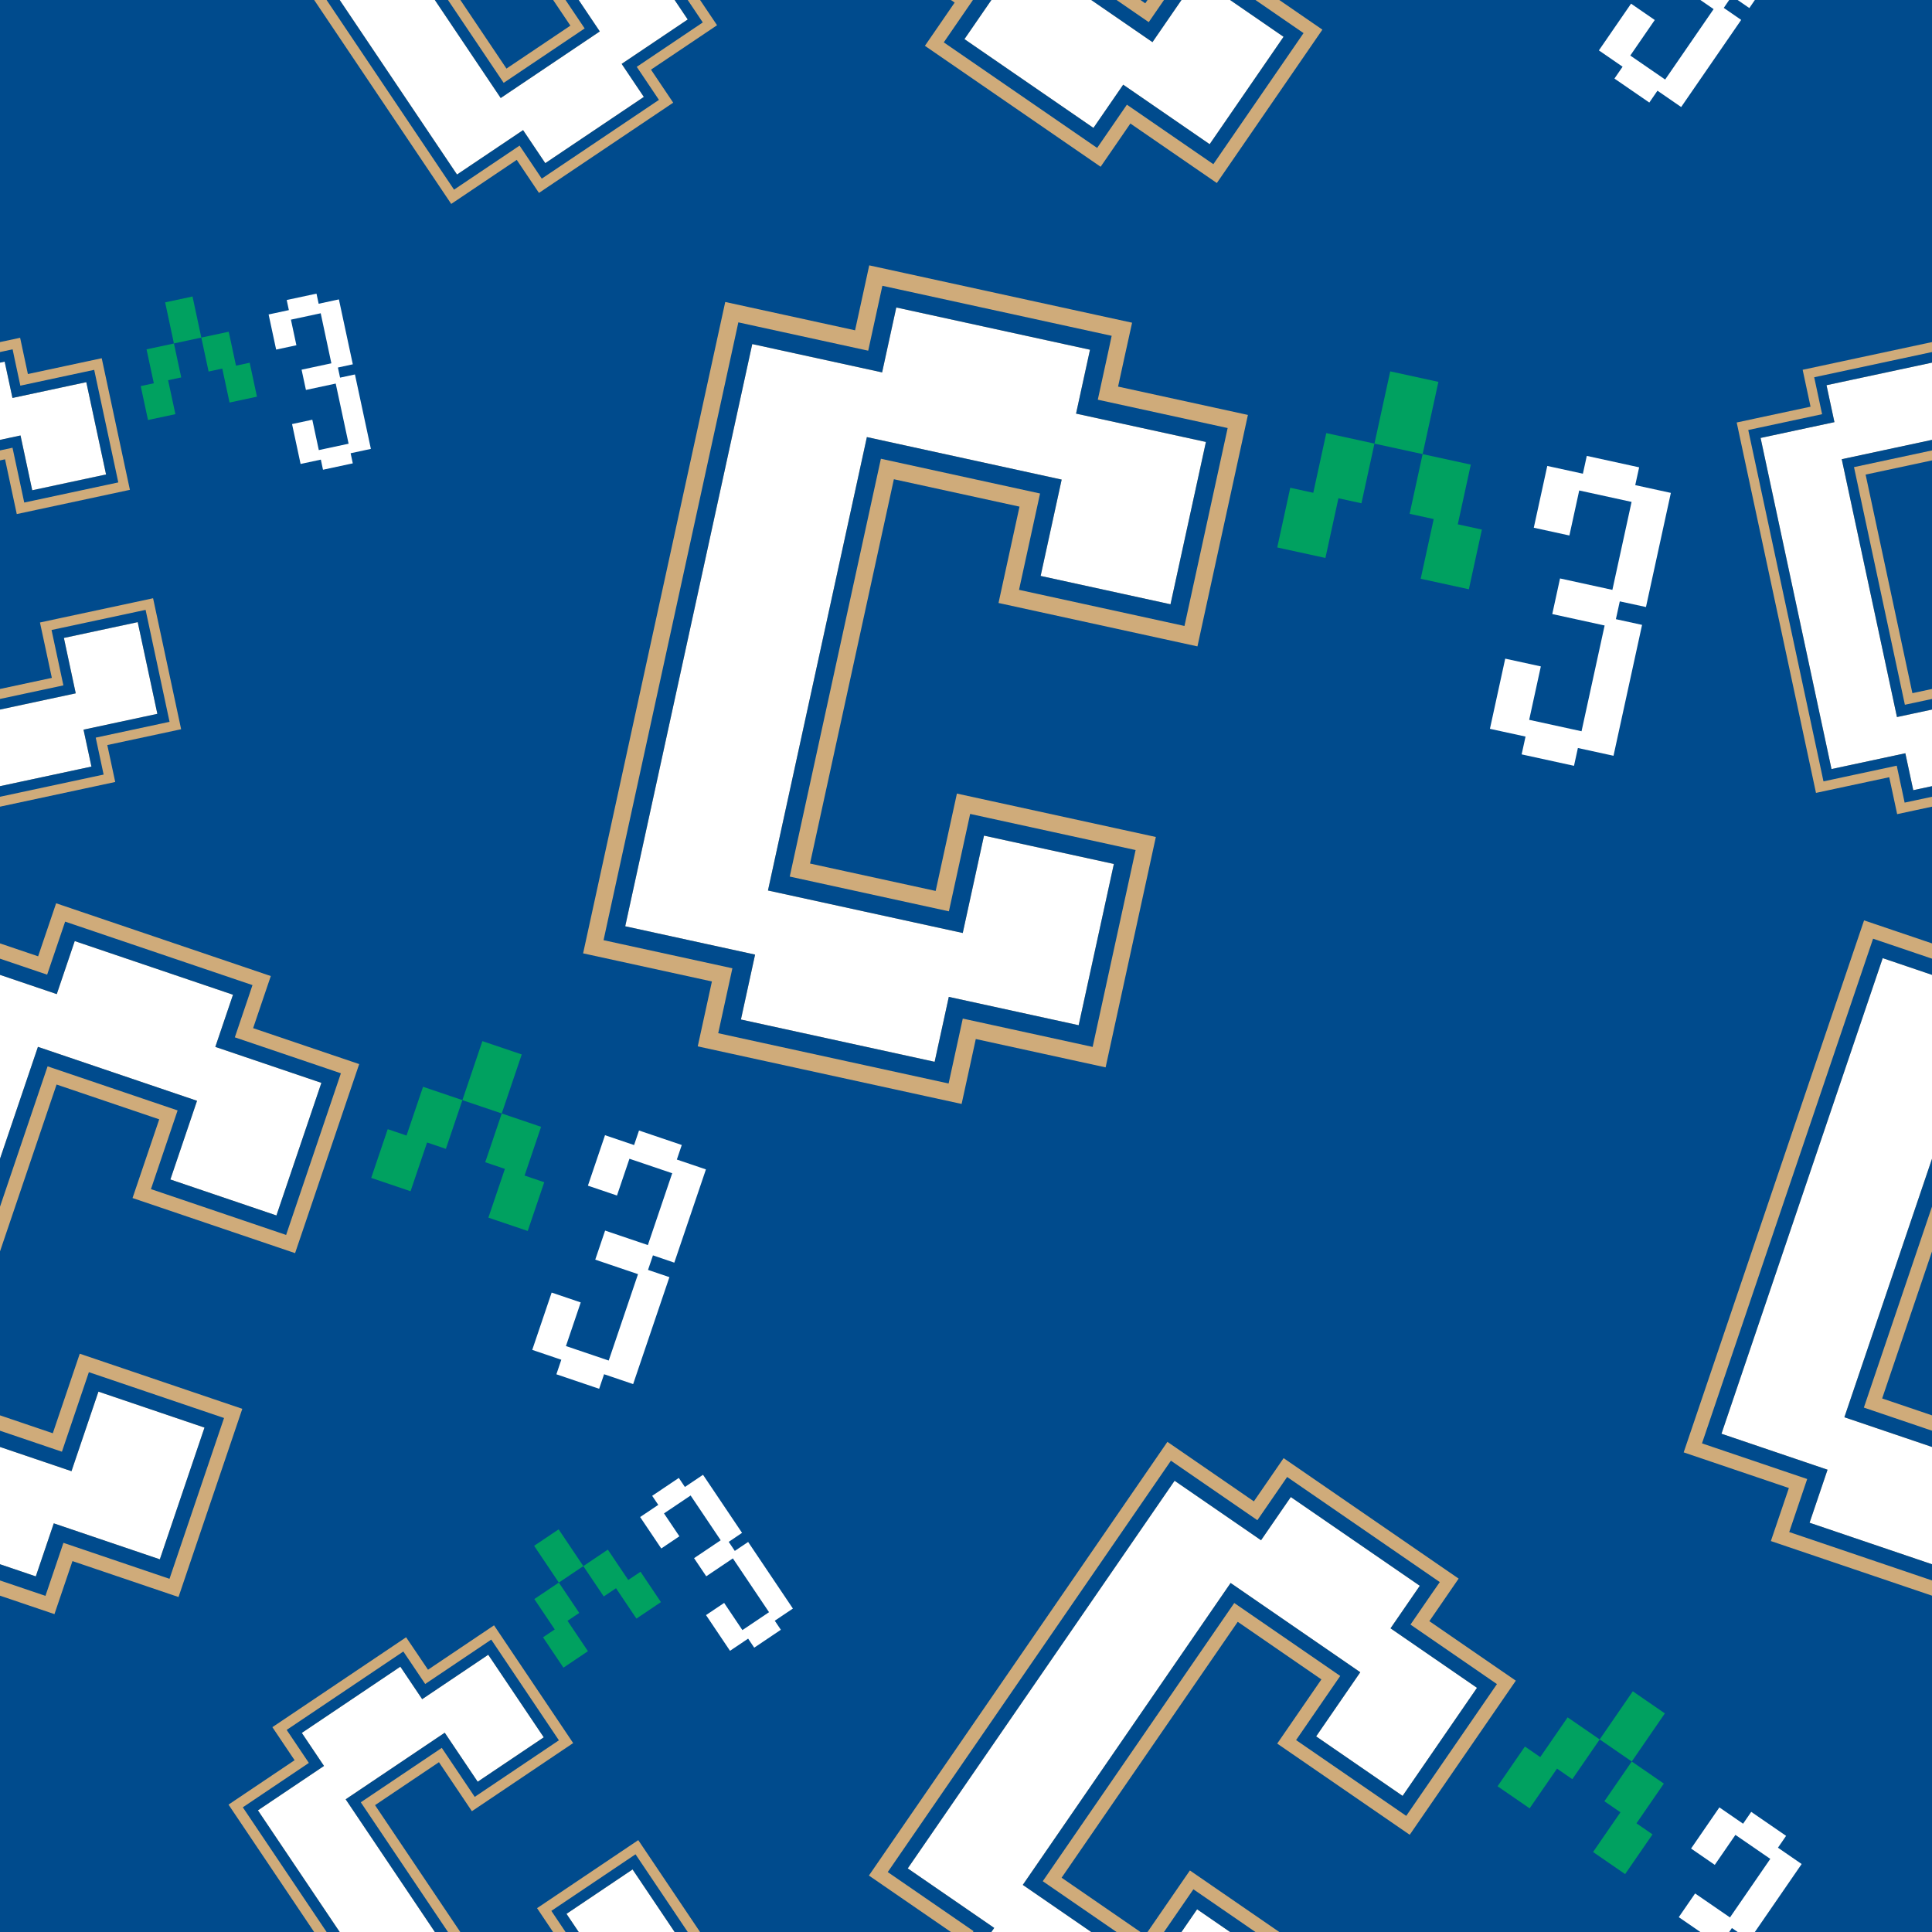 <?xml version="1.0" encoding="utf-8"?>
<!-- Generator: Adobe Illustrator 28.1.0, SVG Export Plug-In . SVG Version: 6.00 Build 0)  -->
<svg version="1.1" id="Layer_1" xmlns="http://www.w3.org/2000/svg" xmlns:xlink="http://www.w3.org/1999/xlink" x="0px" y="0px"
	 viewBox="0 0 600 600" style="enable-background:new 0 0 600 600;" xml:space="preserve">
<rect x="0" y="0" width="600" height="600" fill="#333333" stroke="none"/>
<style type="text/css">
	.st0{clip-path:url(#SVGID_00000013916063098619761690000002594888265268660655_);fill:#004B8D;}
	.st1{clip-path:url(#SVGID_00000013916063098619761690000002594888265268660655_);}
	.st2{fill:#00A160;}
	.st3{fill:#FFFFFF;}
	.st4{fill:#CFAB7A;}
	.st5{fill:#004B8D;}
</style>
<g>
	<defs>
		<rect id="SVGID_1_" x="0" width="600" height="600"/>
	</defs>
	<clipPath id="SVGID_00000172401752737614791920000005961249452517415102_">
		<use xlink:href="#SVGID_1_"  style="overflow:visible;"/>
	</clipPath>
	
		<rect x="0" style="clip-path:url(#SVGID_00000172401752737614791920000005961249452517415102_);fill:#004B8D;" width="600" height="600"/>
	<g style="clip-path:url(#SVGID_00000172401752737614791920000005961249452517415102_);">
		<g>
			<path class="st2" d="M165.94,496.6l7.61-5.12l6.34,9.43l-3.64,2.45l6.34,9.43l-7.61,5.12l-6.34-9.43l3.64-2.45L165.94,496.6
				L165.94,496.6z M173.49,474.95l7.67,11.42l-7.61,5.12l-7.67-11.42L173.49,474.95z M198.92,488.12l6.34,9.43l-7.61,5.12
				l-6.34-9.43l-3.81,2.56l-6.34-9.43l7.61-5.12l6.34,9.43L198.92,488.12z"/>
		</g>
		<path class="st3" d="M226.31,478.84l1.89,2.81l4.14-2.78l13.9,20.68l-5.63,3.78l1.89,2.81l-8.27,5.56l-1.89-2.81l-5.63,3.78
			l-7.45-11.09l5.63-3.78l5.67,8.44l8.27-5.56l-11.23-16.71l-8.27,5.56l-3.78-5.63l8.27-5.56l-9.34-13.9l-8.27,5.56l4.78,7.11
			l-5.63,3.78l-6.56-9.76l5.63-3.78l-1.89-2.81l8.27-5.56l1.89,2.81l5.63-3.78l12.12,18.03L226.31,478.84L226.31,478.84z"/>
		<g>
			<polygon class="st3" points="168.42,655.38 161.53,645.12 141.01,658.91 75.4,561.29 95.92,547.5 89.02,537.25 125.26,512.89 
				132.15,523.15 152.67,509.36 173.57,540.47 147.6,557.92 137.25,542.54 111.94,559.55 156.42,625.73 181.74,608.72 
				171.39,593.33 197.37,575.87 218.28,606.98 197.76,620.77 204.65,631.02 			"/>
			<path class="st4" d="M124.33,517.6l6.78,10.09l20.52-13.79l17.24,25.64l-20.52,13.79l-10.23-15.22l-30.77,20.68l48.15,71.64
				l30.77-20.68l-10.34-15.39l20.52-13.79l17.13,25.48l-20.52,13.79l6.89,10.26l-30.61,20.57l-6.89-10.26l-20.52,13.79L80.1,562.22
				l20.52-13.79l-6.89-10.26L124.33,517.6 M126.12,508.47l-5.44,3.66l-30.65,20.6l-5.44,3.66l3.69,5.49l3.21,4.77l-15.06,10.12
				l-5.46,3.67l3.66,5.45l61.84,92.01l3.66,5.45l5.3-3.56l15.05-10.12l3.22,4.79l3.68,5.47l5.46-3.67l30.77-20.68l5.46-3.67
				l-3.68-5.47l-3.22-4.79l15.06-10.12l5.46-3.67l-3.66-5.44l-17.15-25.51l-3.66-5.44l-5.46,3.67l-20.51,13.79l-5.46,3.67l3.69,5.5
				l6.65,9.89l-19.85,13.34l-40.81-60.72l19.85-13.34l6.56,9.75l3.67,5.47l5.46-3.67L172.54,545l5.46-3.67l-3.67-5.47l-17.23-25.63
				l-3.67-5.47l-5.52,3.71l-14.99,10.08l-3.17-4.71L126.12,508.47L126.12,508.47z"/>
			<path class="st5" d="M124.33,517.6l6.78,10.09l20.52-13.79l17.24,25.64l-20.52,13.79l-10.23-15.22l-30.77,20.68l48.15,71.64
				l30.77-20.68l-10.34-15.39l20.52-13.79l17.13,25.48l-20.52,13.79l6.89,10.26l-30.61,20.57l-6.89-10.26l-20.52,13.79L80.1,562.22
				l20.52-13.79l-6.89-10.26L124.33,517.6 M125.26,512.89l-2.8,1.88l-30.63,20.59l-2.8,1.88l1.91,2.84l4.98,7.41l-17.7,11.9
				l-2.81,1.89l1.89,2.81l61.83,92l1.89,2.81l2.65-1.78l17.7-11.9l5,7.44l1.89,2.82l2.81-1.89l30.77-20.68l2.81-1.89l-1.89-2.82
				l-5-7.44l17.7-11.9l2.81-1.89l-1.88-2.8l-17.14-25.5l-1.88-2.8l-2.81,1.89l-20.52,13.79l-2.81,1.89l1.91,2.85l8.43,12.54
				l-25.15,16.9l-44.37-66.01l25.15-16.9l8.34,12.4l1.89,2.82l2.81-1.89l20.52-13.79l2.81-1.89l-1.89-2.82l-17.23-25.64l-1.89-2.82
				l-2.89,1.95l-17.62,11.84l-4.92-7.32L125.26,512.89L125.26,512.89z"/>
		</g>
	</g>
	<g style="clip-path:url(#SVGID_00000172401752737614791920000005961249452517415102_);">
		<g>
			<path class="st2" d="M486.84,533.34l9.96,6.86l-8.5,12.34l-4.76-3.28l-8.5,12.34l-9.96-6.86l8.5-12.34l4.76,3.28L486.84,533.34
				L486.84,533.34z M517.04,532.11l-10.28,14.94l-9.96-6.86l10.28-14.94L517.04,532.11z M513.2,569.68l-8.5,12.34l-9.96-6.86
				l8.5-12.34l-4.98-3.43l8.5-12.34l9.96,6.86l-8.5,12.34L513.2,569.68z"/>
		</g>
		<path class="st3" d="M537.86,598.77l-2.53,3.68l5.41,3.73l-18.63,27.07l-7.36-5.07l-2.53,3.68l-10.83-7.45l2.53-3.68l-7.36-5.07
			l9.99-14.51l7.36,5.07l-7.6,11.04l10.83,7.45l15.05-21.87l-10.83-7.45l5.07-7.36l10.83,7.45l12.52-18.19l-10.83-7.45l-6.41,9.31
			l-7.36-5.07l8.79-12.78l7.36,5.07l2.53-3.68l10.83,7.45l-2.53,3.68l7.36,5.07l-16.25,23.6L537.86,598.77L537.86,598.77z"/>
		<g>
			<polygon class="st3" points="293.3,613.29 302.54,599.87 275.69,581.39 363.63,453.64 390.48,472.12 399.72,458.69 
				447.14,491.33 437.9,504.76 464.75,523.24 436.73,563.95 402.73,540.55 416.6,520.41 383.47,497.61 323.85,584.22 356.98,607.02 
				370.84,586.88 404.83,610.28 376.81,650.99 349.96,632.51 340.72,645.94 			"/>
			<path class="st4" d="M440.93,492.48l-9.09,13.21l26.85,18.48l-23.1,33.56l-26.85-18.48l13.71-19.92l-40.27-27.72l-64.54,93.76
				l40.27,27.72l13.86-20.14l26.85,18.48l-22.95,33.35l-26.85-18.48l-9.24,13.42l-40.06-27.57l9.24-13.42l-26.85-18.48l82.87-120.39
				l26.85,18.48l9.24-13.42L440.93,492.48 M452.99,490.25l-7.12-4.9l-40.11-27.61l-7.12-4.9l-4.94,7.18l-4.3,6.24l-19.7-13.56
				l-7.15-4.92l-4.91,7.14l-82.88,120.41l-4.91,7.14l6.93,4.77l19.7,13.56l-4.31,6.27l-4.93,7.16l7.15,4.92l40.27,27.72l7.15,4.92
				l4.93-7.16l4.31-6.27l19.7,13.56l7.15,4.92l4.9-7.12l22.98-33.39l4.9-7.12l-7.15-4.92l-26.85-18.48l-7.15-4.92l-4.95,7.19
				l-8.91,12.95l-25.98-17.89l54.7-79.47l25.98,17.89l-8.79,12.77l-4.93,7.16l7.15,4.92l26.85,18.48l7.15,4.92l4.93-7.16
				l23.09-33.54l4.93-7.16l-7.23-4.97l-19.62-13.51l4.24-6.16L452.99,490.25L452.99,490.25z"/>
			<path class="st5" d="M440.93,492.48l-9.09,13.21l26.85,18.48l-23.1,33.56l-26.85-18.48l13.71-19.92l-40.27-27.72l-64.54,93.76
				l40.27,27.72l13.86-20.14l26.85,18.48l-22.95,33.35l-26.85-18.48l-9.24,13.42l-40.06-27.57l9.24-13.42l-26.85-18.48l82.87-120.39
				l26.85,18.48l9.24-13.42L440.93,492.48 M447.14,491.33l-3.66-2.52l-40.09-27.6l-3.66-2.52l-2.56,3.72l-6.68,9.7l-23.17-15.95
				l-3.68-2.53l-2.53,3.68l-82.88,120.4l-2.53,3.68l3.47,2.39l23.17,15.95l-6.7,9.74l-2.54,3.69l3.68,2.53l40.27,27.72l3.68,2.53
				l2.54-3.69l6.7-9.74l23.17,15.95l3.68,2.53l2.52-3.67l22.97-33.37l2.52-3.67l-3.68-2.53l-26.85-18.48l-3.68-2.53l-2.57,3.73
				l-11.3,16.41l-32.91-22.65l59.47-86.4l32.91,22.65l-11.17,16.23l-2.54,3.69l3.68,2.53l26.85,18.48l3.68,2.53l2.54-3.69
				l23.09-33.55l2.54-3.69l-3.79-2.61l-23.06-15.87l6.59-9.58L447.14,491.33L447.14,491.33z"/>
		</g>
	</g>
	<g style="clip-path:url(#SVGID_00000172401752737614791920000005961249452517415102_);">
		<g>
			<path class="st2" d="M165.94-103.4l7.61-5.12l6.34,9.43l-3.64,2.45l6.34,9.43l-7.61,5.12l-6.34-9.43l3.64-2.45L165.94-103.4
				L165.94-103.4z M173.49-125.05l7.67,11.42l-7.61,5.12l-7.67-11.42L173.49-125.05z M198.92-111.88l6.34,9.43l-7.61,5.12
				l-6.34-9.43l-3.81,2.56l-6.34-9.43l7.61-5.12l6.34,9.43L198.92-111.88z"/>
		</g>
		<path class="st3" d="M226.31-121.16l1.89,2.81l4.14-2.78l13.9,20.68l-5.63,3.78l1.89,2.81l-8.27,5.56l-1.89-2.81l-5.63,3.78
			l-7.45-11.09l5.63-3.78l5.67,8.44l8.27-5.56l-11.23-16.71l-8.27,5.56l-3.78-5.63l8.27-5.56l-9.34-13.9l-8.27,5.56l4.78,7.11
			l-5.63,3.78l-6.56-9.76l5.63-3.78l-1.89-2.81l8.27-5.56l1.89,2.81l5.63-3.78l12.12,18.03L226.31-121.16L226.31-121.16z"/>
		<g>
			<polygon class="st3" points="168.42,55.38 161.53,45.12 141.01,58.91 75.4,-38.71 95.92,-52.5 89.02,-62.75 125.26,-87.11 
				132.15,-76.85 152.67,-90.64 173.57,-59.53 147.6,-42.08 137.25,-57.46 111.94,-40.45 156.42,25.73 181.74,8.72 171.39,-6.67 
				197.37,-24.13 218.28,6.98 197.76,20.77 204.65,31.02 			"/>
			<path class="st4" d="M124.33-82.4l6.78,10.09l20.52-13.79l17.24,25.64l-20.52,13.79l-10.23-15.22L107.35-41.2l48.15,71.64
				l30.77-20.68L175.93-5.64l20.52-13.79l17.13,25.48l-20.52,13.79l6.89,10.26l-30.61,20.57l-6.89-10.26l-20.52,13.79L80.1-37.78
				l20.52-13.79l-6.89-10.26L124.33-82.4 M126.12-91.53l-5.44,3.66l-30.65,20.6l-5.44,3.66l3.69,5.49l3.21,4.77L76.43-43.25
				l-5.46,3.67l3.66,5.45l61.84,92.01l3.66,5.45l5.3-3.56l15.05-10.12l3.22,4.79l3.68,5.47l5.46-3.67l30.77-20.68l5.46-3.67
				l-3.68-5.47l-3.22-4.79l15.06-10.12l5.46-3.67l-3.66-5.44L201.9-23.11l-3.66-5.44l-5.46,3.67L172.26-11.1l-5.46,3.67l3.69,5.5
				l6.65,9.89l-19.85,13.34l-40.81-60.72l19.85-13.34l6.56,9.75l3.67,5.47l5.46-3.67L172.54-55l5.46-3.67l-3.67-5.47L157.1-89.76
				l-3.67-5.47l-5.52,3.71l-14.99,10.08l-3.17-4.71L126.12-91.53L126.12-91.53z"/>
			<path class="st5" d="M124.33-82.4l6.78,10.09l20.52-13.79l17.24,25.64l-20.52,13.79l-10.23-15.22L107.35-41.2l48.15,71.64
				l30.77-20.68L175.93-5.64l20.52-13.79l17.13,25.48l-20.52,13.79l6.89,10.26l-30.61,20.57l-6.89-10.26l-20.52,13.79L80.1-37.78
				l20.52-13.79l-6.89-10.26L124.33-82.4 M125.26-87.11l-2.8,1.88L91.82-64.64l-2.8,1.88l1.91,2.84l4.98,7.41l-17.7,11.9l-2.81,1.89
				l1.89,2.81l61.83,92l1.89,2.81l2.65-1.78l17.7-11.9l5,7.44l1.89,2.82l2.81-1.89l30.77-20.68l2.81-1.89l-1.89-2.82l-5-7.44
				l17.7-11.9l2.81-1.89l-1.88-2.8l-17.14-25.5l-1.88-2.8l-2.81,1.89L174.04-8.45l-2.81,1.89l1.91,2.85l8.43,12.54l-25.15,16.9
				l-44.37-66.01l25.15-16.9l8.34,12.4l1.89,2.82l2.81-1.89l20.52-13.79l2.81-1.89l-1.89-2.82l-17.23-25.64l-1.89-2.82l-2.89,1.95
				l-17.62,11.84l-4.92-7.32L125.26-87.11L125.26-87.11z"/>
		</g>
	</g>
	<g style="clip-path:url(#SVGID_00000172401752737614791920000005961249452517415102_);">
		<g>
			<path class="st2" d="M486.84-66.66l9.96,6.86l-8.5,12.34l-4.76-3.28l-8.5,12.34l-9.96-6.86l8.5-12.34l4.76,3.28L486.84-66.66
				L486.84-66.66z M517.04-67.89l-10.28,14.94l-9.96-6.86l10.28-14.94L517.04-67.89z M513.2-30.32l-8.5,12.34l-9.96-6.86l8.5-12.34
				l-4.98-3.43l8.5-12.34l9.96,6.86l-8.5,12.34L513.2-30.32z"/>
		</g>
		<path class="st3" d="M537.86-1.23l-2.53,3.68l5.41,3.73L522.1,33.24l-7.36-5.07l-2.53,3.68l-10.83-7.45l2.53-3.68l-7.36-5.07
			l9.99-14.51l7.36,5.07l-7.6,11.04l10.83,7.45l15.05-21.87l-10.83-7.45l5.07-7.36l10.83,7.45l12.52-18.19l-10.83-7.45l-6.41,9.31
			l-7.36-5.07l8.79-12.78l7.36,5.07l2.53-3.68l10.83,7.45l-2.53,3.68l7.36,5.07L543.27,2.5L537.86-1.23L537.86-1.23z"/>
		<g>
			<polygon class="st3" points="293.3,13.29 302.54,-0.13 275.69,-18.61 363.63,-146.36 390.48,-127.88 399.72,-141.31 
				447.14,-108.67 437.9,-95.24 464.75,-76.76 436.73,-36.05 402.73,-59.45 416.6,-79.59 383.47,-102.39 323.85,-15.78 356.98,7.02 
				370.84,-13.12 404.83,10.28 376.81,50.99 349.96,32.51 340.72,45.94 			"/>
			<path class="st4" d="M440.93-107.52l-9.09,13.21l26.85,18.48l-23.1,33.56l-26.85-18.48l13.71-19.92l-40.27-27.72l-64.54,93.76
				l40.27,27.72l13.86-20.14l26.85,18.48l-22.95,33.35L348.82,26.3l-9.24,13.42l-40.06-27.57l9.24-13.42l-26.85-18.48l82.87-120.39
				l26.85,18.48l9.24-13.42L440.93-107.52 M452.99-109.75l-7.12-4.9l-40.11-27.61l-7.12-4.9l-4.94,7.18l-4.3,6.24l-19.7-13.56
				l-7.15-4.92l-4.91,7.14L274.76-24.67l-4.91,7.14l6.93,4.77l19.7,13.56l-4.31,6.27l-4.93,7.16l7.15,4.92l40.27,27.72l7.15,4.92
				l4.93-7.16l4.31-6.27l19.7,13.56l7.15,4.92l4.9-7.12l22.98-33.39l4.9-7.12l-7.15-4.92l-26.85-18.48l-7.15-4.92l-4.95,7.19
				l-8.91,12.95L329.7-16.86l54.7-79.47l25.98,17.89l-8.79,12.77l-4.93,7.16l7.15,4.92l26.85,18.48l7.15,4.92l4.93-7.16l23.09-33.54
				l4.93-7.16l-7.23-4.97L443.9-96.54l4.24-6.16L452.99-109.75L452.99-109.75z"/>
			<path class="st5" d="M440.93-107.52l-9.09,13.21l26.85,18.48l-23.1,33.56l-26.85-18.48l13.71-19.92l-40.27-27.72l-64.54,93.76
				l40.27,27.72l13.86-20.14l26.85,18.48l-22.95,33.35L348.82,26.3l-9.24,13.42l-40.06-27.57l9.24-13.42l-26.85-18.48l82.87-120.39
				l26.85,18.48l9.24-13.42L440.93-107.52 M447.14-108.67l-3.66-2.52l-40.09-27.6l-3.66-2.52l-2.56,3.72l-6.68,9.7l-23.17-15.95
				l-3.68-2.53l-2.53,3.68l-82.88,120.4l-2.53,3.68l3.47,2.39l23.17,15.95l-6.7,9.74l-2.54,3.69l3.68,2.53l40.27,27.72l3.68,2.53
				l2.54-3.69l6.7-9.74l23.17,15.95l3.68,2.53l2.52-3.67l22.97-33.37l2.52-3.67l-3.68-2.53L374.3-10.73l-3.68-2.53l-2.57,3.73
				l-11.3,16.41l-32.91-22.65l59.47-86.4l32.91,22.65l-11.17,16.23l-2.54,3.69l3.68,2.53l26.85,18.48l3.68,2.53l2.54-3.69
				l23.09-33.55l2.54-3.69l-3.79-2.61l-23.06-15.87l6.59-9.58L447.14-108.67L447.14-108.67z"/>
		</g>
	</g>
	<g style="clip-path:url(#SVGID_00000172401752737614791920000005961249452517415102_);">
		<g>
			<path class="st2" d="M411.89,134.5l14.96,3.26l-4.04,18.54l-7.15-1.56l-4.04,18.54l-14.96-3.26l4.04-18.54l7.15,1.56
				L411.89,134.5L411.89,134.5z M446.71,118.59l-4.9,22.44l-14.96-3.26l4.9-22.44L446.71,118.59z M460.21,164.47L456.17,183
				l-14.96-3.26l4.04-18.54l-7.48-1.63l4.04-18.54l14.96,3.26l-4.04,18.54L460.21,164.47z"/>
		</g>
		<path class="st3" d="M503.04,186.76l-1.21,5.53l8.13,1.77l-8.87,40.65l-11.06-2.41l-1.21,5.53l-16.26-3.55l1.21-5.53l-11.06-2.41
			l4.75-21.79l11.06,2.41l-3.62,16.59l16.26,3.55l7.17-32.85l-16.26-3.55l2.41-11.06l16.26,3.55l5.96-27.32l-16.26-3.55l-3.05,13.98
			l-11.06-2.41l4.19-19.19l11.06,2.41l1.21-5.53l16.26,3.55l-1.21,5.53l11.06,2.41l-7.73,35.45L503.04,186.76L503.04,186.76z"/>
		<g>
			<polygon class="st3" points="223.36,320.95 227.76,300.78 187.43,291.99 229.3,100.11 269.62,108.91 274.02,88.75 345.24,104.29 
				340.84,124.45 381.17,133.25 367.83,194.39 316.77,183.25 323.37,153.01 273.61,142.15 245.23,272.23 294.99,283.09 
				301.59,252.84 352.64,263.98 339.3,325.12 298.98,316.32 294.58,336.49 			"/>
			<path class="st4" d="M338.51,108.61l-4.33,19.84l40.33,8.8l-11,50.41l-40.33-8.8l6.53-29.92l-60.49-13.2L238.5,276.55l60.49,13.2
				l6.6-30.24l40.33,8.8l-10.93,50.08l-40.33-8.8l-4.4,20.16l-60.16-13.13l4.4-20.16l-40.33-8.8l39.45-180.81l40.33,8.8l4.4-20.16
				L338.51,108.61 M351.58,100.22l-10.69-2.33l-60.25-13.15l-10.69-2.33L267.6,93.2l-2.05,9.38l-29.59-6.46l-10.73-2.34l-2.34,10.72
				l-39.46,180.85l-2.34,10.72l10.41,2.27l29.59,6.46l-2.05,9.41l-2.35,10.75l10.73,2.34l60.49,13.2l10.73,2.34l2.35-10.75
				l2.05-9.41l29.59,6.46l10.73,2.34l2.33-10.7l10.94-50.15l2.33-10.7l-10.73-2.34l-40.32-8.8l-10.73-2.34l-2.36,10.8l-4.24,19.44
				l-39.02-8.51l26.04-119.35l39.02,8.51l-4.18,19.17l-2.34,10.75l10.73,2.34l40.32,8.8l10.73,2.34l2.34-10.75l10.99-50.38
				l2.34-10.75l-10.85-2.37l-29.47-6.43l2.02-9.26L351.58,100.22L351.58,100.22z"/>
			<path class="st5" d="M338.51,108.61l-4.33,19.84l40.33,8.8l-11,50.41l-40.33-8.8l6.53-29.92l-60.49-13.2L238.5,276.55l60.49,13.2
				l6.6-30.24l40.33,8.8l-10.93,50.08l-40.33-8.8l-4.4,20.16l-60.16-13.13l4.4-20.16l-40.33-8.8l39.45-180.81l40.33,8.8l4.4-20.16
				L338.51,108.61 M345.24,104.29l-5.5-1.2l-60.21-13.14l-5.5-1.2l-1.22,5.59l-3.18,14.57l-34.8-7.59l-5.53-1.21l-1.2,5.52
				l-39.46,180.83l-1.2,5.52l5.21,1.14l34.8,7.59l-3.19,14.62l-1.21,5.54l5.53,1.21l60.49,13.2l5.53,1.21l1.21-5.54l3.19-14.62
				l34.8,7.59l5.53,1.21l1.2-5.51l10.94-50.12l1.2-5.51l-5.53-1.21l-40.32-8.8l-5.53-1.21l-1.22,5.6l-5.38,24.65l-49.43-10.79
				l28.31-129.76l49.43,10.79l-5.32,24.38l-1.21,5.54l5.53,1.21l40.32,8.8l5.53,1.21l1.21-5.54l10.99-50.39l1.21-5.54l-5.69-1.24
				l-34.64-7.56l3.14-14.39L345.24,104.29L345.24,104.29z"/>
		</g>
	</g>
	<g style="clip-path:url(#SVGID_00000172401752737614791920000005961249452517415102_);">
		<g>
			<path class="st2" d="M45.51,108.49l8.51-1.82l2.26,10.54l-4.07,0.87l2.26,10.54l-8.51,1.82L43.7,119.9l4.07-0.87L45.51,108.49
				L45.51,108.49z M59.79,92.08l2.73,12.76l-8.51,1.82L51.29,93.9L59.79,92.08z M77.54,112.65l2.26,10.54l-8.51,1.82l-2.26-10.54
				l-4.25,0.91l-2.26-10.54l8.51-1.82l2.26,10.54L77.54,112.65z"/>
		</g>
		<path class="st3" d="M104.94,114.14l0.67,3.14l4.62-0.99l4.95,23.12l-6.29,1.35l0.67,3.14l-9.25,1.98l-0.67-3.14l-6.29,1.35
			l-2.65-12.39l6.29-1.35l2.02,9.43l9.25-1.98l-4-18.68l-9.25,1.98l-1.35-6.29l9.25-1.98L99.6,97.29l-9.25,1.98l1.7,7.95l-6.29,1.35
			l-2.34-10.91l6.29-1.35l-0.67-3.14l9.25-1.98l0.67,3.14l6.29-1.35l4.32,20.16L104.94,114.14L104.94,114.14z"/>
		<g>
			<polygon class="st3" points="-8.31,249.22 -10.76,237.76 -33.7,242.67 -57.06,133.54 -34.13,128.63 -36.58,117.17 3.92,108.49 
				6.38,119.96 29.31,115.05 36.76,149.82 7.72,156.04 4.04,138.84 -24.26,144.9 -8.42,218.88 19.88,212.82 16.19,195.62 
				45.23,189.4 52.68,224.17 29.74,229.08 32.2,240.55 			"/>
			<path class="st4" d="M1.45,112.31l2.42,11.28l22.93-4.91l6.14,28.67l-22.93,4.91l-3.64-17.02l-34.4,7.37l17.15,80.08l34.4-7.37
				l-3.68-17.2l22.93-4.91l6.1,28.48l-22.93,4.91l2.46,11.47l-34.22,7.33l-2.46-11.47l-22.93,4.91l-22.02-102.83l22.93-4.91
				l-2.46-11.47L1.45,112.31 M6.25,104.9l-6.08,1.3l-34.26,7.34l-6.08,1.3l1.31,6.13l1.14,5.33l-16.83,3.6l-6.1,1.31l1.3,6.09
				l22.02,102.85l1.3,6.09l5.92-1.27l16.83-3.6l1.15,5.35l1.31,6.12l6.1-1.31l34.4-7.37l6.1-1.31l-1.31-6.12l-1.15-5.35l16.83-3.6
				l6.1-1.31l-1.3-6.08l-6.11-28.52l-1.3-6.08l-6.1,1.31l-22.93,4.91l-6.1,1.31l1.32,6.14l2.37,11.06l-22.19,4.75l-14.53-67.88
				l22.19-4.75l2.33,10.9l1.31,6.11l6.1-1.31l22.93-4.91l6.1-1.31l-1.31-6.11l-6.13-28.65l-1.31-6.11l-6.17,1.32l-16.76,3.59
				l-1.13-5.27L6.25,104.9L6.25,104.9z"/>
			<path class="st5" d="M1.45,112.31l2.42,11.28l22.93-4.91l6.14,28.67l-22.93,4.91l-3.64-17.02l-34.4,7.37l17.15,80.08l34.4-7.37
				l-3.68-17.2l22.93-4.91l6.1,28.48l-22.93,4.91l2.46,11.47l-34.22,7.33l-2.46-11.47l-22.93,4.91l-22.02-102.83l22.93-4.91
				l-2.46-11.47L1.45,112.31 M3.92,108.49l-3.13,0.67l-34.24,7.33l-3.13,0.67l0.68,3.18l1.77,8.29l-19.79,4.24l-3.14,0.67l0.67,3.14
				l22.02,102.84l0.67,3.14l2.96-0.63l19.79-4.24l1.78,8.32l0.67,3.15l3.14-0.67l34.4-7.37l3.14-0.67l-0.67-3.15l-1.78-8.32
				l19.79-4.24l3.14-0.67l-0.67-3.13l-6.1-28.51l-0.67-3.13l-3.14,0.67l-22.93,4.91l-3.14,0.67l0.68,3.18l3,14.02l-28.11,6.02
				l-15.8-73.8l28.11-6.02l2.97,13.87l0.67,3.15l3.14-0.67l22.93-4.91l3.14-0.67l-0.67-3.15l-6.14-28.66l-0.67-3.15l-3.24,0.69
				l-19.7,4.22l-1.75-8.18L3.92,108.49L3.92,108.49z"/>
		</g>
	</g>
	<g style="clip-path:url(#SVGID_00000172401752737614791920000005961249452517415102_);">
		<g>
			<path class="st2" d="M131.38,337.51l12.22,4.14l-5.13,15.14l-5.84-1.98l-5.13,15.14l-12.22-4.14l5.13-15.14l5.84,1.98
				L131.38,337.51L131.38,337.51z M162.03,327.47l-6.21,18.33l-12.22-4.14l6.21-18.33L162.03,327.47z M169.02,367.15l-5.13,15.14
				l-12.22-4.14l5.13-15.14l-6.11-2.07l5.13-15.14l12.22,4.14l-5.13,15.14L169.02,367.15z"/>
		</g>
		<path class="st3" d="M202.78,389.86l-1.53,4.52l6.64,2.25l-11.26,33.21l-9.03-3.06l-1.53,4.52l-13.28-4.5l1.53-4.52l-9.03-3.06
			l6.03-17.8l9.03,3.06l-4.59,13.55l13.28,4.5l9.1-26.83l-13.28-4.5l3.06-9.03l13.28,4.5l7.56-22.31l-13.28-4.5l-3.87,11.42
			l-9.03-3.06l5.31-15.67l9.03,3.06l1.53-4.52l13.28,4.5l-1.53,4.52l9.03,3.06l-9.82,28.96L202.78,389.86L202.78,389.86z"/>
		<g>
			<polygon class="st3" points="-44.07,475.89 -38.48,459.42 -71.42,448.25 -18.29,291.52 14.65,302.68 20.23,286.21 78.41,305.93 
				72.82,322.4 105.76,333.57 88.83,383.51 47.13,369.37 55.5,344.67 14.86,330.89 -21.16,437.15 19.48,450.93 27.86,426.22 
				69.56,440.36 52.64,490.3 19.69,479.14 14.11,495.61 			"/>
			<path class="st4" d="M72.36,308.92l-5.49,16.2l32.94,11.17l-13.96,41.18L52.91,366.3l8.28-24.44l-49.41-16.75l-38.99,115.03
				l49.41,16.75l8.37-24.71l32.94,11.17l-13.87,40.91l-32.94-11.17l-5.58,16.47l-49.14-16.66l5.58-16.47l-32.94-11.17l50.07-147.7
				l32.94,11.17l5.58-16.47L72.36,308.92 M84.1,303.12l-8.73-2.96l-49.21-16.68l-8.73-2.96l-2.99,8.81l-2.6,7.66l-24.17-8.19
				l-8.77-2.97l-2.97,8.75L-74.15,442.3l-2.97,8.75l8.5,2.88l24.17,8.19l-2.61,7.69l-2.98,8.78l8.77,2.97l49.41,16.75l8.77,2.97
				l2.98-8.78l2.61-7.69l24.17,8.19l8.77,2.97l2.96-8.74l13.89-40.97l2.96-8.74l-8.77-2.97l-32.94-11.17l-8.77-2.97l-2.99,8.82
				l-5.38,15.88l-31.88-10.81l33.05-97.49l31.88,10.81l-5.31,15.66l-2.98,8.78l8.77,2.97l32.94,11.17l8.77,2.97l2.98-8.78
				l13.95-41.15l2.98-8.78l-8.86-3l-24.08-8.16l2.56-7.56L84.1,303.12L84.1,303.12z"/>
			<path class="st5" d="M72.36,308.92l-5.49,16.2l32.94,11.17l-13.96,41.18L52.91,366.3l8.28-24.44l-49.41-16.75l-38.99,115.03
				l49.41,16.75l8.37-24.71l32.94,11.17l-13.87,40.91l-32.94-11.17l-5.58,16.47l-49.14-16.66l5.58-16.47l-32.94-11.17l50.07-147.7
				l32.94,11.17l5.58-16.47L72.36,308.92 M78.41,305.93l-4.5-1.52l-49.18-16.67l-4.5-1.52l-1.55,4.57l-4.04,11.9l-28.42-9.64
				l-4.52-1.53l-1.53,4.51l-50.07,147.71l-1.53,4.51l4.25,1.44l28.42,9.63l-4.05,11.95l-1.53,4.52l4.52,1.53L9.6,494.08l4.52,1.53
				l1.53-4.52l4.05-11.95l28.42,9.64l4.52,1.53l1.53-4.5l13.88-40.94l1.53-4.5l-4.52-1.53l-32.94-11.17l-4.52-1.53l-1.55,4.57
				l-6.82,20.13l-40.38-13.69l35.93-105.99l40.38,13.69l-6.75,19.92l-1.53,4.52l4.52,1.53l32.94,11.17l4.52,1.53l1.53-4.52
				l13.95-41.16l1.53-4.52l-4.65-1.58l-28.29-9.59l3.98-11.75L78.41,305.93L78.41,305.93z"/>
		</g>
	</g>
	<g style="clip-path:url(#SVGID_00000172401752737614791920000005961249452517415102_);">
		<g>
			<path class="st2" d="M645.51,108.49l8.51-1.82l2.26,10.54l-4.07,0.87l2.26,10.54l-8.51,1.82l-2.26-10.54l4.07-0.87L645.51,108.49
				L645.51,108.49z M659.79,92.08l2.73,12.76l-8.51,1.82l-2.73-12.76L659.79,92.08z M677.54,112.65l2.26,10.54l-8.51,1.82
				l-2.26-10.54l-4.25,0.91l-2.26-10.54l8.51-1.82l2.26,10.54L677.54,112.65z"/>
		</g>
		<path class="st3" d="M704.94,114.14l0.67,3.14l4.62-0.99l4.95,23.12l-6.29,1.35l0.67,3.14l-9.25,1.98l-0.67-3.14l-6.29,1.35
			l-2.65-12.39l6.29-1.35l2.02,9.43l9.25-1.98l-4-18.68l-9.25,1.98l-1.35-6.29l9.25-1.98l-3.33-15.54l-9.25,1.98l1.7,7.95
			l-6.29,1.35l-2.34-10.91l6.29-1.35l-0.67-3.14l9.25-1.98l0.67,3.14l6.29-1.35l4.32,20.16L704.94,114.14L704.94,114.14z"/>
		<g>
			<polygon class="st3" points="591.69,249.22 589.24,237.76 566.3,242.67 542.94,133.54 565.87,128.63 563.42,117.17 
				603.92,108.49 606.38,119.96 629.31,115.05 636.76,149.82 607.72,156.04 604.04,138.84 575.74,144.9 591.58,218.88 
				619.88,212.82 616.19,195.62 645.23,189.4 652.68,224.17 629.74,229.08 632.2,240.55 			"/>
			<path class="st4" d="M601.45,112.31l2.42,11.28l22.93-4.91l6.14,28.67l-22.93,4.91l-3.64-17.02l-34.4,7.37l17.15,80.08l34.4-7.37
				l-3.68-17.2l22.93-4.91l6.1,28.48l-22.93,4.91l2.46,11.47l-34.22,7.33l-2.46-11.47l-22.93,4.91l-22.02-102.83l22.93-4.91
				l-2.46-11.47L601.45,112.31 M606.25,104.9l-6.08,1.3l-34.26,7.34l-6.08,1.3l1.31,6.13l1.14,5.33l-16.83,3.6l-6.1,1.31l1.3,6.09
				l22.02,102.85l1.3,6.09l5.92-1.27l16.83-3.6l1.15,5.35l1.31,6.12l6.1-1.31l34.4-7.37l6.1-1.31l-1.31-6.12l-1.15-5.35l16.83-3.6
				l6.1-1.31l-1.3-6.08l-6.11-28.52l-1.3-6.08l-6.1,1.31l-22.93,4.91l-6.1,1.31l1.32,6.14l2.37,11.06l-22.19,4.75l-14.53-67.88
				l22.19-4.75l2.33,10.9l1.31,6.11l6.1-1.31l22.93-4.91l6.1-1.31l-1.31-6.11l-6.13-28.65l-1.31-6.11l-6.17,1.32l-16.76,3.59
				l-1.13-5.27L606.25,104.9L606.25,104.9z"/>
			<path class="st5" d="M601.45,112.31l2.42,11.28l22.93-4.91l6.14,28.67l-22.93,4.91l-3.64-17.02l-34.4,7.37l17.15,80.08l34.4-7.37
				l-3.68-17.2l22.93-4.91l6.1,28.48l-22.93,4.91l2.46,11.47l-34.22,7.33l-2.46-11.47l-22.93,4.91l-22.02-102.83l22.93-4.91
				l-2.46-11.47L601.45,112.31 M603.92,108.49l-3.13,0.67l-34.24,7.33l-3.13,0.67l0.68,3.18l1.77,8.29l-19.79,4.24l-3.14,0.67
				l0.67,3.14l22.02,102.84l0.67,3.14l2.96-0.63l19.79-4.24l1.78,8.32l0.67,3.15l3.14-0.67l34.4-7.37l3.14-0.67l-0.67-3.15
				l-1.78-8.32l19.79-4.24l3.14-0.67l-0.67-3.13l-6.1-28.51l-0.67-3.13l-3.14,0.67l-22.93,4.91l-3.14,0.67l0.68,3.18l3,14.02
				l-28.11,6.02l-15.8-73.8l28.11-6.02l2.97,13.87l0.67,3.15l3.14-0.67l22.93-4.91l3.14-0.67l-0.67-3.15l-6.14-28.66l-0.67-3.15
				l-3.24,0.69l-19.7,4.22l-1.75-8.18L603.92,108.49L603.92,108.49z"/>
		</g>
	</g>
	<g style="clip-path:url(#SVGID_00000172401752737614791920000005961249452517415102_);">
		<g>
			<path class="st2" d="M731.38,337.51l12.22,4.14l-5.13,15.14l-5.84-1.98l-5.13,15.14l-12.22-4.14l5.13-15.14l5.84,1.98
				L731.38,337.51L731.38,337.51z M762.03,327.47l-6.21,18.33l-12.22-4.14l6.21-18.33L762.03,327.47z M769.02,367.15l-5.13,15.14
				l-12.22-4.14l5.13-15.14l-6.11-2.07l5.13-15.14l12.22,4.14l-5.13,15.14L769.02,367.15z"/>
		</g>
		<path class="st3" d="M802.78,389.86l-1.53,4.52l6.64,2.25l-11.26,33.21l-9.03-3.06l-1.53,4.52l-13.28-4.5l1.53-4.52l-9.03-3.06
			l6.03-17.8l9.03,3.06l-4.59,13.55l13.28,4.5l9.09-26.83l-13.28-4.5l3.06-9.03l13.28,4.5l7.56-22.31l-13.28-4.5l-3.87,11.42
			l-9.03-3.06l5.31-15.67l9.03,3.06l1.53-4.52l13.28,4.5l-1.53,4.52l9.03,3.06l-9.82,28.96L802.78,389.86L802.78,389.86z"/>
		<g>
			<polygon class="st3" points="555.93,475.89 561.52,459.42 528.58,448.25 581.71,291.52 614.65,302.68 620.23,286.21 
				678.41,305.93 672.82,322.4 705.76,333.57 688.83,383.51 647.13,369.37 655.5,344.67 614.86,330.89 578.84,437.15 619.48,450.93 
				627.86,426.22 669.56,440.36 652.64,490.3 619.69,479.14 614.11,495.61 			"/>
			<path class="st4" d="M672.36,308.92l-5.49,16.2l32.94,11.17l-13.96,41.18l-32.94-11.17l8.28-24.44l-49.41-16.75l-38.99,115.03
				l49.41,16.75l8.37-24.71l32.94,11.17l-13.87,40.91l-32.94-11.17l-5.58,16.47l-49.14-16.66l5.58-16.47l-32.94-11.17l50.07-147.7
				l32.94,11.17l5.58-16.47L672.36,308.92 M684.1,303.12l-8.73-2.96l-49.21-16.68l-8.73-2.96l-2.99,8.81l-2.6,7.66l-24.17-8.19
				l-8.77-2.97l-2.97,8.75L525.85,442.3l-2.97,8.75l8.5,2.88l24.17,8.19l-2.61,7.69l-2.98,8.78l8.77,2.97l49.41,16.75l8.77,2.97
				l2.98-8.78l2.61-7.69l24.17,8.19l8.77,2.97l2.96-8.74l13.89-40.97l2.96-8.74l-8.77-2.97l-32.94-11.17l-8.77-2.97l-2.99,8.82
				l-5.38,15.88l-31.88-10.81l33.05-97.49l31.88,10.81l-5.31,15.66l-2.98,8.78l8.77,2.97l32.94,11.17l8.77,2.97l2.98-8.78
				l13.95-41.15l2.98-8.78l-8.86-3l-24.08-8.16l2.56-7.56L684.1,303.12L684.1,303.12z"/>
			<path class="st5" d="M672.36,308.92l-5.49,16.2l32.94,11.17l-13.96,41.18l-32.94-11.17l8.28-24.44l-49.41-16.75l-38.99,115.03
				l49.41,16.75l8.37-24.71l32.94,11.17l-13.87,40.91l-32.94-11.17l-5.58,16.47l-49.14-16.66l5.58-16.47l-32.94-11.17l50.07-147.7
				l32.94,11.17l5.58-16.47L672.36,308.92 M678.41,305.93l-4.5-1.52l-49.18-16.67l-4.5-1.52l-1.55,4.57l-4.04,11.9l-28.42-9.64
				l-4.52-1.53l-1.53,4.51l-50.07,147.71l-1.53,4.51l4.25,1.44l28.42,9.63l-4.05,11.95l-1.53,4.52l4.52,1.53l49.41,16.75l4.52,1.53
				l1.53-4.52l4.05-11.95l28.42,9.64l4.52,1.53l1.53-4.5l13.88-40.94l1.53-4.5l-4.52-1.53l-32.94-11.17l-4.52-1.53l-1.55,4.57
				l-6.82,20.13l-40.38-13.69l35.93-105.99l40.38,13.69l-6.75,19.92l-1.53,4.52l4.52,1.53l32.94,11.17l4.52,1.53l1.53-4.52
				l13.95-41.16l1.53-4.52l-4.65-1.58l-28.29-9.59l3.98-11.75L678.41,305.93L678.41,305.93z"/>
		</g>
	</g>
</g>
</svg>
